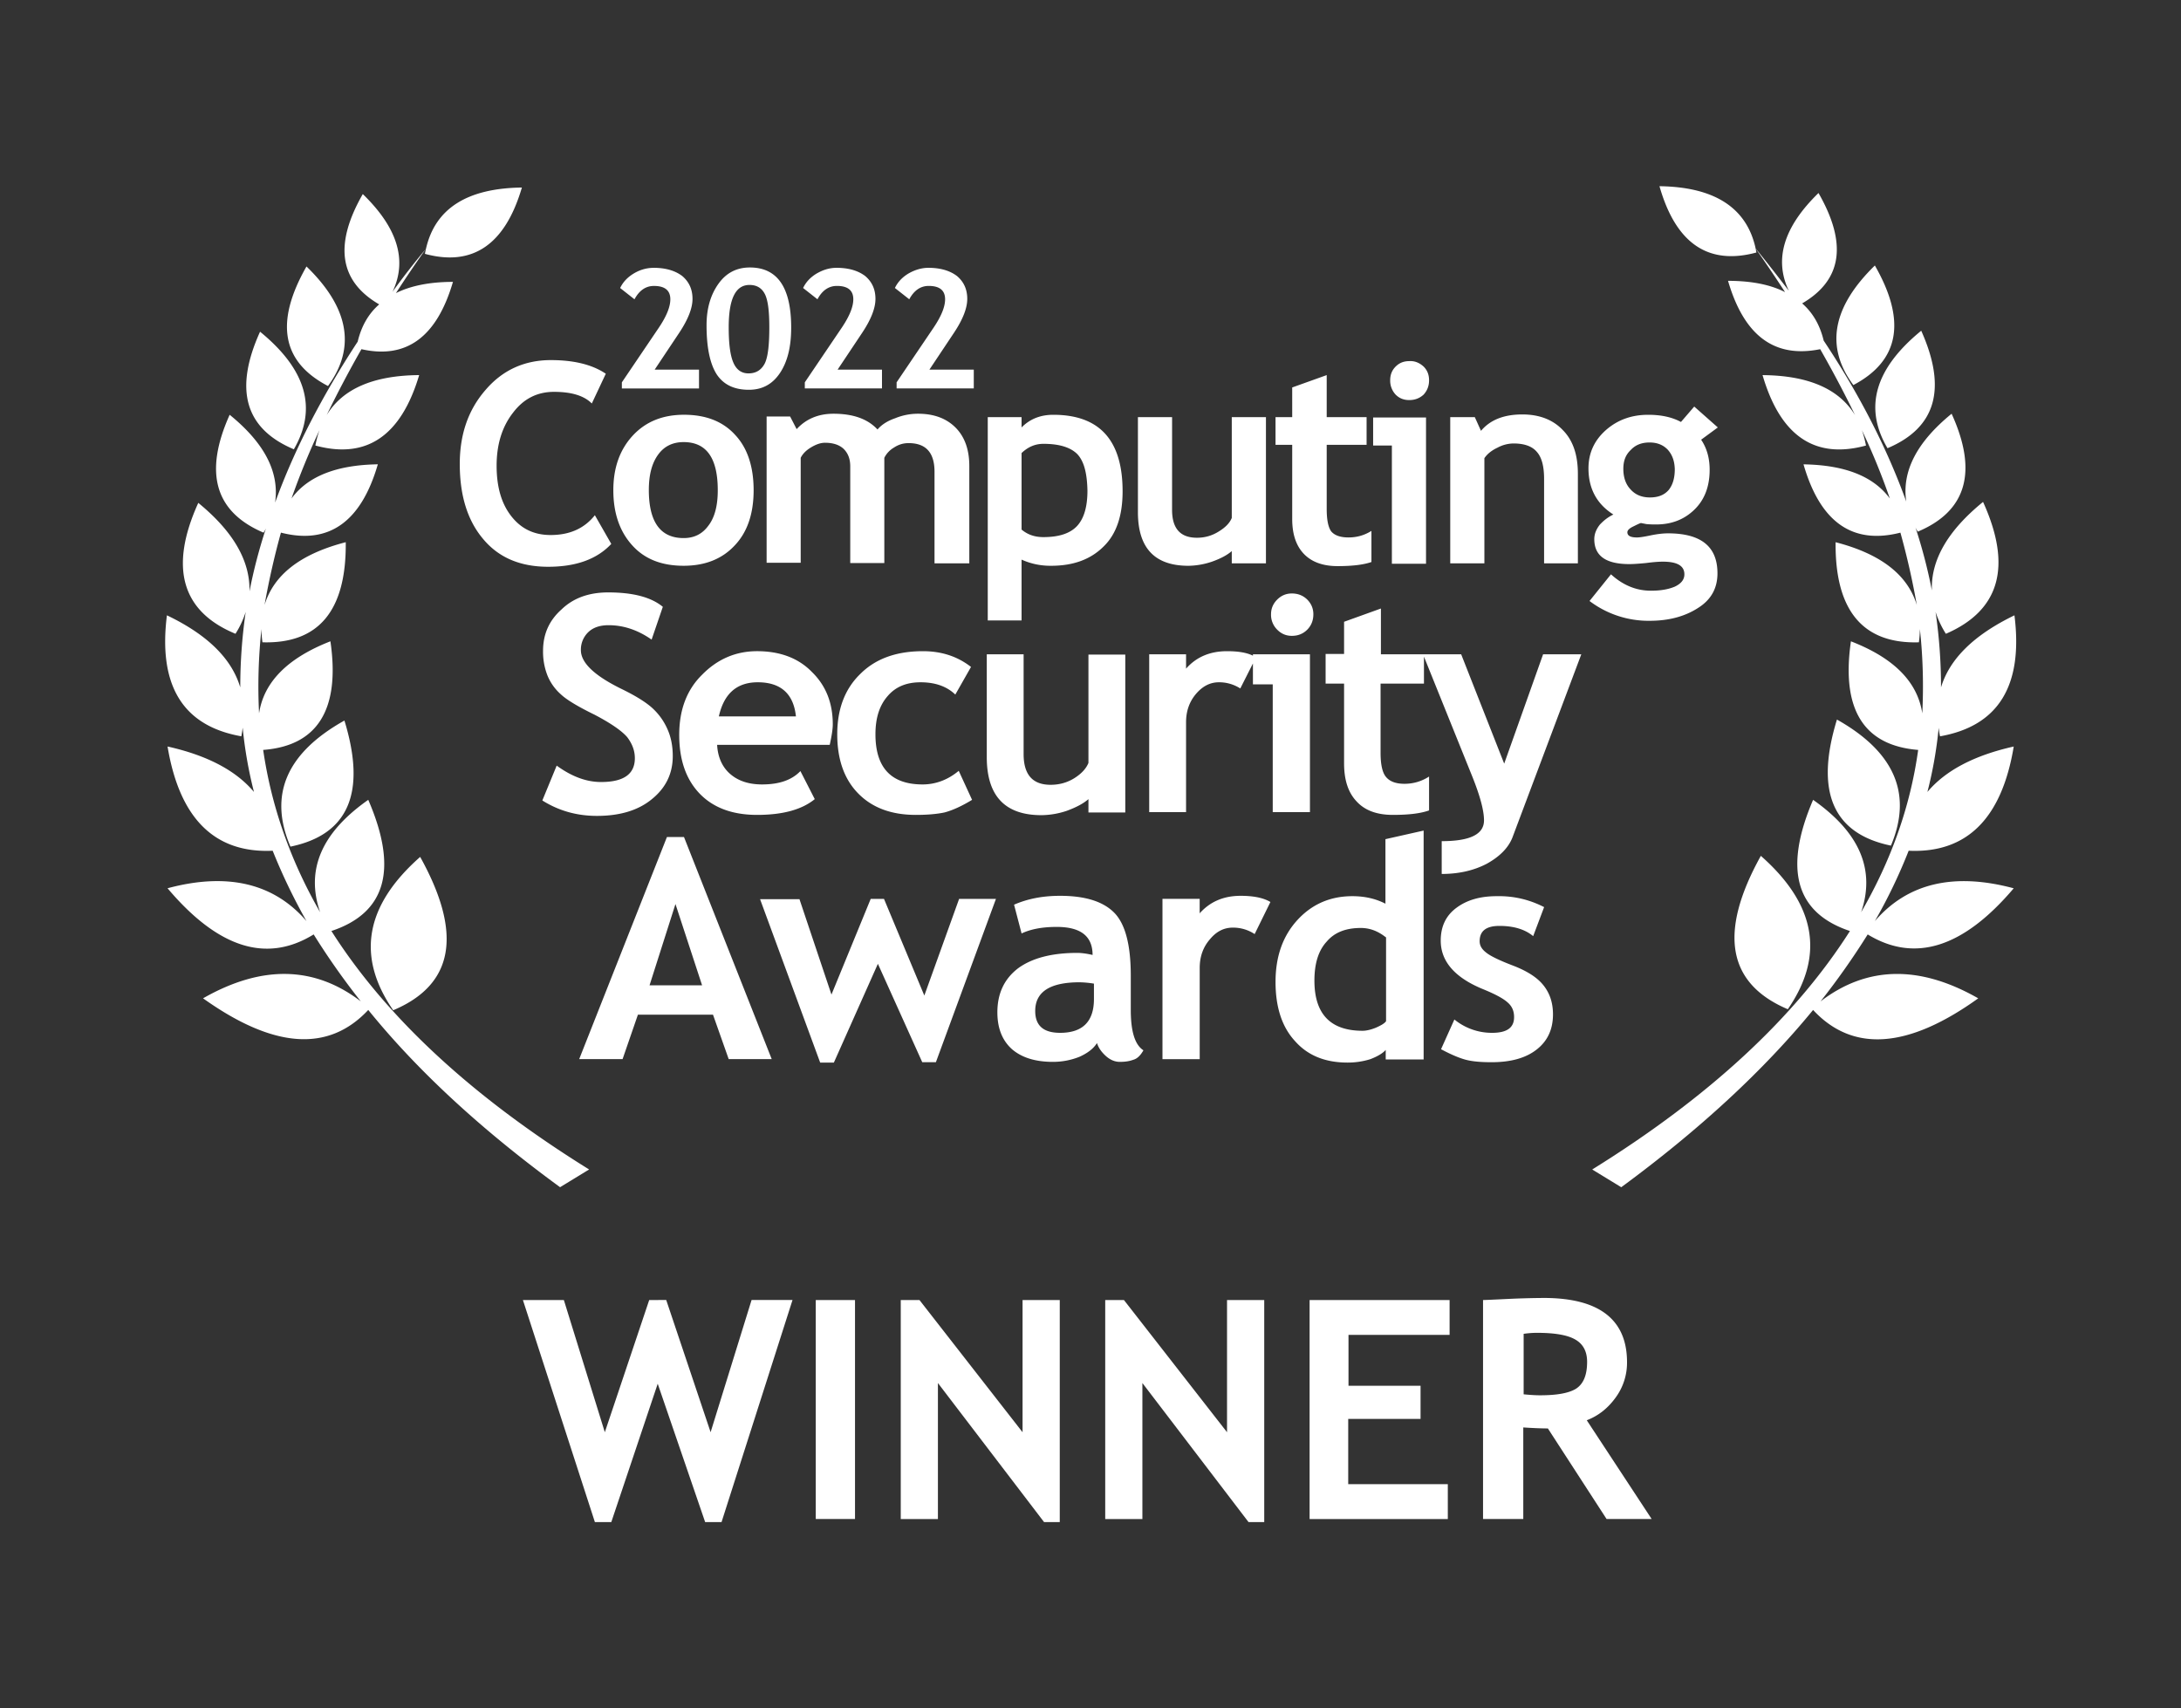 <?xml version="1.0" encoding="UTF-8"?>
<svg xmlns="http://www.w3.org/2000/svg" width="120" height="94">
  <rect width="100%" height="100%" fill="#333333" stroke="none"/>
  <path d="M91.305 10.246c3.004.04 4.77 1.164 5.277 3.363.02.098.04.192.055.286-2.645.714-4.43-.489-5.332-3.649Zm3.773 5.207c1.277 0 2.332.207 3.137.621a77.182 77.182 0 0 0-1.653-2.445c.641.789 1.258 1.582 1.86 2.371-.824-1.73-.281-3.516 1.633-5.379 1.597 2.785 1.297 4.793-.899 6.074.582.508.977 1.184 1.184 2.047 1.988 2.992 3.492 5.942 4.543 8.856-.246-1.672.582-3.27 2.496-4.832 1.45 3.18.828 5.359-1.86 6.488a1.506 1.506 0 0 1-.128-.227 28.73 28.73 0 0 1 .902 3.461c-.059-1.675.879-3.293 2.816-4.87 1.614 3.554.918 5.976-2.046 7.257a5.339 5.339 0 0 1-.567-1.203c.207 1.41.3 2.8.3 4.152.474-1.578 1.825-2.894 4.04-3.965.488 3.871-.883 6.09-4.094 6.657a3.79 3.79 0 0 1-.074-.473 22.871 22.871 0 0 1-.621 3.535c.996-1.183 2.574-2.012 4.75-2.5-.656 3.965-2.59 5.883-5.781 5.734a29.425 29.425 0 0 1-1.86 3.872c1.801-2.086 4.336-2.688 7.64-1.805-2.776 3.273-5.444 4.117-8.034 2.539a41.136 41.136 0 0 1-2.594 3.684c2.555-1.954 5.445-2.012 8.676-.168-3.867 2.78-6.91 2.988-9.086.64-2.727 3.328-6.238 6.578-10.555 9.754l-1.598-.976c6.422-3.985 11.157-8.364 14.18-13.122-2.988-.996-3.664-3.402-2.027-7.218 2.57 1.804 3.433 3.851 2.644 6.183 1.653-2.855 2.707-5.828 3.137-8.93-3.004-.242-4.242-2.238-3.7-5.976 2.368.918 3.665 2.234 3.927 3.965.074-1.524.039-3.063-.133-4.645 0 .227-.02.473-.055.735-3.082.093-4.621-1.75-4.582-5.508 2.477.64 3.961 1.785 4.469 3.457a42.213 42.213 0 0 0-.903-3.984c-2.648.675-4.414-.582-5.332-3.758 2.274.035 3.848.656 4.75 1.879-.43-1.242-.937-2.5-1.539-3.762.094.266.168.547.227.848-2.816.77-4.715-.528-5.691-3.875 2.515.02 4.207.754 5.09 2.203a61.701 61.701 0 0 0-1.919-3.63c-2.515.509-4.187-.734-5.07-3.76Zm6.895 5.735c-1.559-2.106-1.164-4.286 1.183-6.579 1.746 3.043 1.352 5.243-1.183 6.579Zm-.903 18.406c3.172 1.785 4.168 4.097 2.97 6.937-3.196-.66-4.188-2.972-2.97-6.937ZM88.902 76.89c-.433.601-.957 1.015-1.597 1.261l3.57 5.434h-2.48l-3.23-4.984c-.321 0-.77-.016-1.353-.055v5.039h-2.214v-12.05c.109 0 .562-.02 1.37-.06a47.631 47.631 0 0 1 1.97-.054c3.042 0 4.582 1.183 4.582 3.535a3.24 3.24 0 0 1-.618 1.934Zm7.98-29.797c3.024 2.668 3.532 5.472 1.485 8.441-3.324-1.41-3.832-4.21-1.484-8.441Zm6.97-22.43c-1.317-2.234-.696-4.379 1.855-6.465 1.43 3.196.809 5.34-1.855 6.465Zm-52.774-9.926c.66 0 1.184.153 1.578.453.375.32.563.73.563 1.258 0 .508-.242 1.13-.73 1.863l-1.352 2.028h2.441v1.035h-4.246v-.336l2.047-3.027c.414-.621.621-1.13.621-1.543 0-.489-.3-.735-.902-.735-.45 0-.805.246-1.07.735l-.79-.621c.153-.32.395-.582.735-.79.355-.206.73-.32 1.105-.32Zm-5.05 0c.656 0 1.183.153 1.577.453.375.32.563.73.563 1.258 0 .508-.242 1.13-.73 1.863l-1.352 2.028h2.441v1.035h-4.246v-.336l2.047-3.027c.414-.621.621-1.13.621-1.543 0-.489-.3-.735-.902-.735-.45 0-.809.246-1.07.735l-.79-.621c.153-.32.395-.582.735-.79.355-.206.71-.32 1.105-.32Zm-3.118 5.793c-.414.617-.976.918-1.707.918-.808 0-1.39-.281-1.766-.844-.374-.582-.562-1.484-.562-2.707 0-.882.203-1.636.637-2.257.433-.621 1.015-.922 1.746-.922 1.523 0 2.273 1.11 2.273 3.308 0 1.075-.207 1.883-.62 2.504Zm-.582-2.52c0-.886-.074-1.488-.242-1.823-.172-.34-.453-.508-.848-.508-.77 0-1.144.77-1.144 2.332 0 .863.074 1.504.246 1.918.168.41.45.617.844.617.414 0 .714-.188.902-.563.168-.355.242-1.015.242-1.972Zm-24.281 3.231c-2.555-1.332-2.93-3.515-1.184-6.578 2.348 2.274 2.723 4.473 1.184 6.578Zm5.39-7.555a72.845 72.845 0 0 0-1.652 2.442c.824-.41 1.875-.617 3.137-.617-.883 3.023-2.555 4.265-5.035 3.703a61.607 61.607 0 0 0-1.914 3.629c.882-1.45 2.57-2.184 5.09-2.203-.997 3.347-2.895 4.644-5.711 3.875.058-.301.132-.582.226-.848a40.232 40.232 0 0 0-1.539 3.762c.898-1.223 2.477-1.844 4.75-1.88-.922 3.177-2.703 4.434-5.332 3.759a43.506 43.506 0 0 0-.902 3.984c.508-1.672 1.988-2.816 4.468-3.457.04 3.758-1.484 5.602-4.582 5.508a4.973 4.973 0 0 1-.054-.735 29.498 29.498 0 0 0-.133 4.645c.262-1.73 1.578-3.047 3.926-3.965.543 3.738-.696 5.75-3.7 5.977.45 3.101 1.5 6.09 3.133 8.93-.804-2.333.078-4.38 2.649-6.184 1.652 3.816.976 6.222-2.028 7.218 3.024 4.758 7.758 9.137 14.18 13.122l-1.598.976c-4.32-3.156-7.847-6.41-10.554-9.754-2.196 2.348-5.219 2.121-9.09-.64 3.23-1.844 6.125-1.786 8.68.168a40.353 40.353 0 0 1-2.594-3.684c-2.59 1.598-5.258.754-8.04-2.54 3.29-.882 5.845-.28 7.645 1.806a32 32 0 0 1-1.86-3.871c-3.19.148-5.124-1.77-5.784-5.735 2.18.488 3.758 1.317 4.754 2.5a23.631 23.631 0 0 1-.621-3.535c-.02.152-.036.3-.075.473-3.21-.567-4.582-2.786-4.093-6.657 2.234 1.07 3.566 2.387 4.035 3.965 0-1.37.097-2.761.3-4.152a5.158 5.158 0 0 1-.562 1.203c-2.965-1.223-3.66-3.648-2.047-7.203 1.934 1.582 2.856 3.2 2.817 4.871.226-1.164.527-2.313.902-3.461-.04.078-.074.152-.133.227-2.684-1.145-3.285-3.309-1.86-6.485 1.919 1.559 2.743 3.156 2.5 4.832 1.052-2.898 2.571-5.847 4.544-8.855.207-.867.601-1.543 1.183-2.051-2.195-1.277-2.496-3.29-.902-6.07 1.918 1.86 2.46 3.644 1.637 5.375.582-.809 1.199-1.598 1.84-2.367.507-2.22 2.269-3.329 5.277-3.368-.922 3.14-2.707 4.364-5.336 3.649.02-.114.039-.188.058-.281Zm12.524 1.051c.66 0 1.184.153 1.578.453.375.32.563.73.563 1.258 0 .508-.243 1.13-.73 1.863L36.02 20.34h2.44v1.035h-4.245v-.336l2.047-3.027c.414-.621.62-1.13.62-1.543 0-.489-.3-.735-.902-.735-.449 0-.808.246-1.07.735l-.789-.621c.152-.32.395-.582.734-.79.336-.206.711-.32 1.106-.32Zm1.672 31.32 4.828 12.223h-2.367l-.864-2.445h-4.132l-.844 2.445h-2.387l4.828-12.222Zm.996 8.16-1.465-4.472-1.426 4.473Zm-1.973 17.317 2.442 7.274 2.254-7.274h2.253L39.7 83.754h-.902l-2.61-7.613-2.554 7.613h-.903l-3.96-12.219h2.253l2.254 7.274 2.442-7.274ZM18.95 39.648c1.219 3.97.223 6.282-2.969 6.938-1.218-2.84-.222-5.152 2.97-6.938Zm2.684 15.942c-2.047-2.969-1.54-5.77 1.484-8.438 2.348 4.227 1.86 7.028-1.484 8.438Zm44.36-5.32c.581-.657 1.331-.977 2.269-.977.715 0 1.258.113 1.636.34l-.867 1.765a2.151 2.151 0 0 0-1.199-.355c-.488 0-.902.207-1.258.637-.379.433-.566.96-.566 1.582v5.02H63.96V49.46h2.047v.809Zm10.25-4.098 2.085-.469v12.594h-2.086v-.524c-.168.188-.449.356-.844.508a4.16 4.16 0 0 1-1.257.188c-1.239 0-2.196-.395-2.891-1.184-.715-.773-1.07-1.863-1.07-3.254 0-1.39.394-2.52 1.199-3.402.808-.883 1.824-1.316 3.023-1.316.676 0 1.278.132 1.825.414v-3.555Zm8.714 3.742-.602 1.598c-.449-.375-1.07-.563-1.859-.563-.73 0-1.086.281-1.086.844 0 .227.11.434.356.621.226.188.73.434 1.52.734.769.301 1.316.657 1.651 1.09.34.434.508.957.508 1.578 0 .829-.3 1.47-.902 1.938-.598.469-1.426.695-2.477.695-.582 0-1.05-.039-1.41-.133-.355-.093-.804-.28-1.37-.582l.734-1.636a3.252 3.252 0 0 0 2.082.734c.808 0 1.203-.281 1.203-.863 0-.34-.114-.602-.356-.809-.246-.226-.715-.472-1.41-.754-1.52-.636-2.27-1.523-2.27-2.648 0-.774.282-1.375.864-1.805.582-.433 1.312-.64 2.215-.64.937-.02 1.8.187 2.609.601Zm-40.977-.453 1.766 5.266 2.16-5.266h.73l2.22 5.32 1.914-5.32h2.027l-3.305 8.988h-.75l-2.441-5.414-2.422 5.434h-.754L41.82 49.48h2.16Zm14.348-.168c1.352 0 2.348.3 2.969.922.617.62.918 1.785.918 3.476v1.883c0 1.184.226 1.918.695 2.219-.168.3-.355.469-.562.523-.207.079-.45.114-.735.114-.281 0-.543-.114-.785-.336-.246-.227-.394-.453-.473-.7-.187.301-.503.547-.957.754a3.909 3.909 0 0 1-1.464.282c-.957 0-1.707-.227-2.254-.696-.543-.488-.805-1.164-.805-2.03 0-1.032.375-1.84 1.145-2.427.77-.562 1.859-.843 3.25-.843.242 0 .523.039.843.113 0-1.035-.656-1.543-1.972-1.543-.77 0-1.41.113-1.934.36l-.414-1.583c.734-.32 1.559-.488 2.535-.488Zm1.07 4.758c-1.632 0-2.441.527-2.441 1.578 0 .809.453 1.203 1.371 1.203 1.238 0 1.86-.621 1.86-1.86v-.847a5.496 5.496 0 0 0-.79-.074ZM47.043 71.535v12.05h-2.16v-12.05Zm3.547 0 5.672 7.274v-7.274h2.047v12.219h-.864l-5.84-7.652v7.484H49.56v-12.05Zm11.25 0 5.672 7.274v-7.274h2.047v12.219h-.864l-5.84-7.652v7.484H60.81v-12.05ZM76.242 51.57c-.43-.34-.879-.508-1.367-.508-.828 0-1.45.243-1.879.75-.453.489-.676 1.204-.676 2.145 0 1.84.883 2.762 2.649 2.762.203 0 .449-.055.73-.168.301-.133.489-.246.563-.36v-4.62ZM74.16 76.254h4v1.824h-3.98v3.59h5.48v1.918h-7.605v-12.05h7.703v1.917h-5.563v2.8Zm9.672.469c.395.039.695.054.898.054.903 0 1.563-.109 1.973-.355.414-.262.621-.75.621-1.484 0-.583-.226-.997-.676-1.243-.433-.242-1.128-.355-2.085-.355-.243 0-.489.02-.731.055Zm-69.523-58.47c2.554 2.087 3.156 4.231 1.859 6.47-2.684-1.13-3.305-3.274-1.86-6.47Zm0 0" style="stroke:none;fill-rule:evenodd;fill:#fff;fill-opacity:1"></path>
  <path d="M93.598 24.195c.316.47.468 1.016.468 1.657 0 .918-.28 1.652-.847 2.199-.563.543-1.258.808-2.102.808-.133 0-.3 0-.527-.02l-.297-.058c-.04 0-.172.059-.395.172-.246.113-.359.223-.359.336 0 .188.168.285.527.285.149 0 .395-.039.75-.113.375-.078.696-.113.957-.113 1.825 0 2.723.73 2.723 2.199 0 .828-.355 1.465-1.086 1.918-.734.469-1.617.695-2.648.695a5.381 5.381 0 0 1-3.305-1.09l1.18-1.468c.66.601 1.39.902 2.199.902.527 0 .957-.074 1.312-.223.36-.172.528-.394.528-.68 0-.468-.395-.695-1.184-.695-.207 0-.508.02-.918.074-.414.04-.715.06-.922.06-1.297 0-1.933-.454-1.933-1.372 0-.266.094-.527.3-.793.223-.242.47-.43.75-.563-.917-.582-1.37-1.43-1.37-2.539 0-.843.32-1.539.956-2.105.641-.563 1.41-.844 2.329-.844.714 0 1.316.13 1.804.395l.73-.848 1.298 1.149Zm-1.825.563c-.261-.281-.601-.41-1.011-.41-.434 0-.77.129-1.035.41-.282.265-.41.601-.41 1.035 0 .469.128.848.39 1.129.266.3.621.45 1.074.45.45 0 .785-.13 1.031-.411.227-.285.336-.66.336-1.148-.015-.434-.128-.77-.375-1.055ZM72.996 20.64v2.312h2.195v1.524h-2.195v3.515c0 .582.074.996.242 1.242.188.227.508.34.957.34.453 0 .868-.113 1.262-.36v1.712c-.434.152-1.055.226-1.86.226-.808 0-1.429-.226-1.859-.675-.433-.454-.64-1.094-.64-1.918v-4.082h-.918v-1.524h.918V21.32Zm5.332-.47c.207.208.3.454.3.755 0 .3-.093.562-.3.789-.226.207-.488.3-.789.3-.3 0-.543-.093-.75-.3a1.122 1.122 0 0 1-.3-.79c0-.3.093-.546.3-.753.207-.207.45-.3.75-.3.3-.02.563.093.79.3Zm-45.766 2.032c-.43-.433-1.124-.64-2.082-.64-.921 0-1.671.378-2.253 1.148-.602.77-.903 1.746-.903 2.914 0 1.164.262 2.086.809 2.781.543.696 1.258 1.035 2.16 1.035 1.05 0 1.855-.359 2.437-1.09l.903 1.579c-.79.847-1.953 1.258-3.473 1.258-1.539 0-2.723-.508-3.57-1.52-.863-1.016-1.293-2.39-1.293-4.137 0-1.636.469-2.988 1.426-4.082.937-1.09 2.14-1.633 3.586-1.633 1.257 0 2.273.243 3.023.75Zm8.903 4.774c0 1.28-.34 2.296-1.031 3.027-.696.754-1.637 1.129-2.82 1.129-1.22 0-2.157-.375-2.833-1.13-.695-.769-1.035-1.784-1.035-3.026 0-1.239.356-2.235 1.07-3.008.715-.77 1.653-1.145 2.817-1.145 1.222 0 2.16.375 2.836 1.13.656.71.996 1.726.996 3.023Zm-2.48 1.937c.34-.45.507-1.09.507-1.937 0-1.766-.617-2.649-1.879-2.649-.597 0-1.07.227-1.406.695-.34.47-.508 1.11-.508 1.938 0 1.766.64 2.648 1.914 2.648.582 0 1.035-.226 1.371-.695Zm47.023-5.227c.547.567.808 1.356.808 2.387V31h-1.859v-4.64c0-.7-.129-1.188-.394-1.489-.262-.316-.696-.469-1.293-.469a1.89 1.89 0 0 0-.868.227c-.316.148-.562.336-.73.582V31h-1.879v-8.047h1.352l.34.754c.507-.602 1.257-.902 2.273-.902.957 0 1.707.3 2.25.883ZM76.582 31v-6.484h-1.031v-1.543h2.91v8.047h-1.879Zm-12.094-2.95c0 1.032.45 1.54 1.371 1.54.434 0 .825-.113 1.184-.336.375-.227.617-.473.73-.754v-5.547h1.88V31h-1.88v-.676c-.261.227-.617.414-1.09.582a4.197 4.197 0 0 1-1.292.227c-1.86 0-2.782-.977-2.782-2.953v-5.227h1.88Zm-5.218-3.066c-.38-.375-.997-.562-1.86-.562-.453 0-.847.168-1.203.508v4.21c.336.282.73.415 1.203.415.863 0 1.48-.207 1.86-.621.375-.414.562-1.055.562-1.938-.02-.957-.187-1.617-.562-2.012Zm-3.063-2.03v.566c.469-.473 1.05-.696 1.746-.696 2.555 0 3.813 1.41 3.813 4.211 0 1.336-.34 2.348-1.036 3.027-.71.715-1.667 1.07-2.89 1.07a3.829 3.829 0 0 1-1.633-.339v3.348h-1.86V22.953ZM53.277 31h-1.859v-5.04c0-1.05-.469-1.577-1.426-1.577-.285 0-.547.074-.808.246a1.345 1.345 0 0 0-.528.562v5.79h-1.875v-5.32c0-.395-.113-.712-.36-.958-.241-.226-.581-.34-1.03-.34-.227 0-.47.078-.754.246-.282.168-.469.356-.582.582v5.774H42.18v-8.047h1.293l.359.695c.523-.566 1.2-.847 2.027-.847 1.07 0 1.88.28 2.422.867.227-.266.547-.473.977-.621a3.293 3.293 0 0 1 1.258-.246c.882 0 1.578.265 2.086.789.488.508.73 1.203.73 2.09V31ZM33.465 32.598c1.37 0 2.367.265 3.004.793l-.617 1.804c-.754-.527-1.543-.793-2.368-.793-.488 0-.863.133-1.129.395a1.334 1.334 0 0 0-.394.98c0 .696.754 1.41 2.254 2.141.808.395 1.37.754 1.71 1.074.356.336.618.715.805 1.145.192.433.286.922.286 1.468 0 .958-.38 1.747-1.149 2.368-.75.62-1.765.922-3.023.922-1.106 0-2.102-.282-3.004-.848l.789-1.918c.828.601 1.633.902 2.441.902 1.239 0 1.86-.43 1.86-1.312 0-.395-.133-.774-.414-1.149-.301-.355-.903-.77-1.801-1.242-.922-.45-1.543-.824-1.86-1.125a2.78 2.78 0 0 1-.734-1.035 3.56 3.56 0 0 1-.242-1.355c0-.918.336-1.672 1.012-2.274.66-.64 1.523-.941 2.574-.941Zm6.703 9.984c.453.395 1.035.582 1.766.582.941 0 1.632-.242 2.105-.734l.79 1.543c-.716.582-1.767.867-3.177.867-1.332 0-2.382-.38-3.136-1.149-.77-.789-1.145-1.879-1.145-3.254 0-1.37.414-2.48 1.258-3.308.844-.863 1.86-1.297 3.023-1.297 1.258 0 2.274.375 3.024 1.148.77.75 1.144 1.711 1.144 2.875 0 .247-.054.622-.168 1.13h-6.195c.035.675.281 1.222.711 1.597Zm35.793-6.578h4.434l2.367 6.016 2.14-6.016h2.102L83.21 46.098c-.227.562-.695 1.035-1.406 1.43-.715.374-1.543.562-2.48.562v-1.805c1.558 0 2.327-.375 2.327-1.144 0-.528-.207-1.317-.636-2.391l-2.668-6.617v1.484H75.96v3.801c0 .637.094 1.07.281 1.312.207.266.547.399 1.035.399.489 0 .938-.133 1.352-.399v1.864c-.469.168-1.125.246-1.992.246-.88 0-1.54-.246-1.989-.735-.468-.488-.695-1.183-.695-2.105v-4.383h-1.016v-1.633h1.016v-1.77l2.027-.73v2.52Zm-7.023.074v-.074h3.136v8.684h-2.047v-7.032h-1.09v-1.148l-.695 1.375a2.153 2.153 0 0 0-1.18-.34c-.472 0-.882.207-1.242.621-.375.434-.562.957-.562 1.578v4.946H63.23v-8.684h2.028v.789c.562-.64 1.316-.961 2.254-.961.601 0 1.07.074 1.425.246Zm2.14-3.422c.34 0 .621.114.848.336.222.227.336.492.336.809 0 .34-.114.62-.336.847-.227.227-.508.34-.848.34-.316 0-.582-.113-.805-.34a1.148 1.148 0 0 1-.34-.847c0-.317.114-.582.34-.809.223-.222.489-.336.805-.336ZM56.32 36.004v5.488c0 1.13.489 1.692 1.485 1.692.468 0 .898-.114 1.293-.356.394-.246.66-.527.789-.848v-5.96h2.027v8.687h-2.027v-.734c-.282.246-.676.453-1.184.64a4.472 4.472 0 0 1-1.406.242c-2.012 0-3.004-1.07-3.004-3.195v-5.656Zm-3.57 6.41.734 1.598c-.582.355-1.09.582-1.523.695-.45.094-.977.133-1.574.133-1.356 0-2.407-.399-3.176-1.188-.77-.789-1.145-1.879-1.145-3.25 0-1.375.414-2.484 1.258-3.308.844-.848 1.992-1.262 3.457-1.262 1.012 0 1.895.281 2.645.867l-.864 1.52c-.468-.45-1.105-.676-1.914-.676-.77 0-1.37.246-1.804.754-.45.508-.676 1.203-.676 2.105 0 1.84.863 2.762 2.594 2.762.73 0 1.406-.262 1.988-.75Zm-11.059-4.871c-1.148 0-1.859.621-2.14 1.879h4.242c-.133-1.258-.844-1.879-2.102-1.879Zm0 0" style="stroke:none;fill-rule:evenodd;fill:#fff;fill-opacity:1"></path>
</svg>
